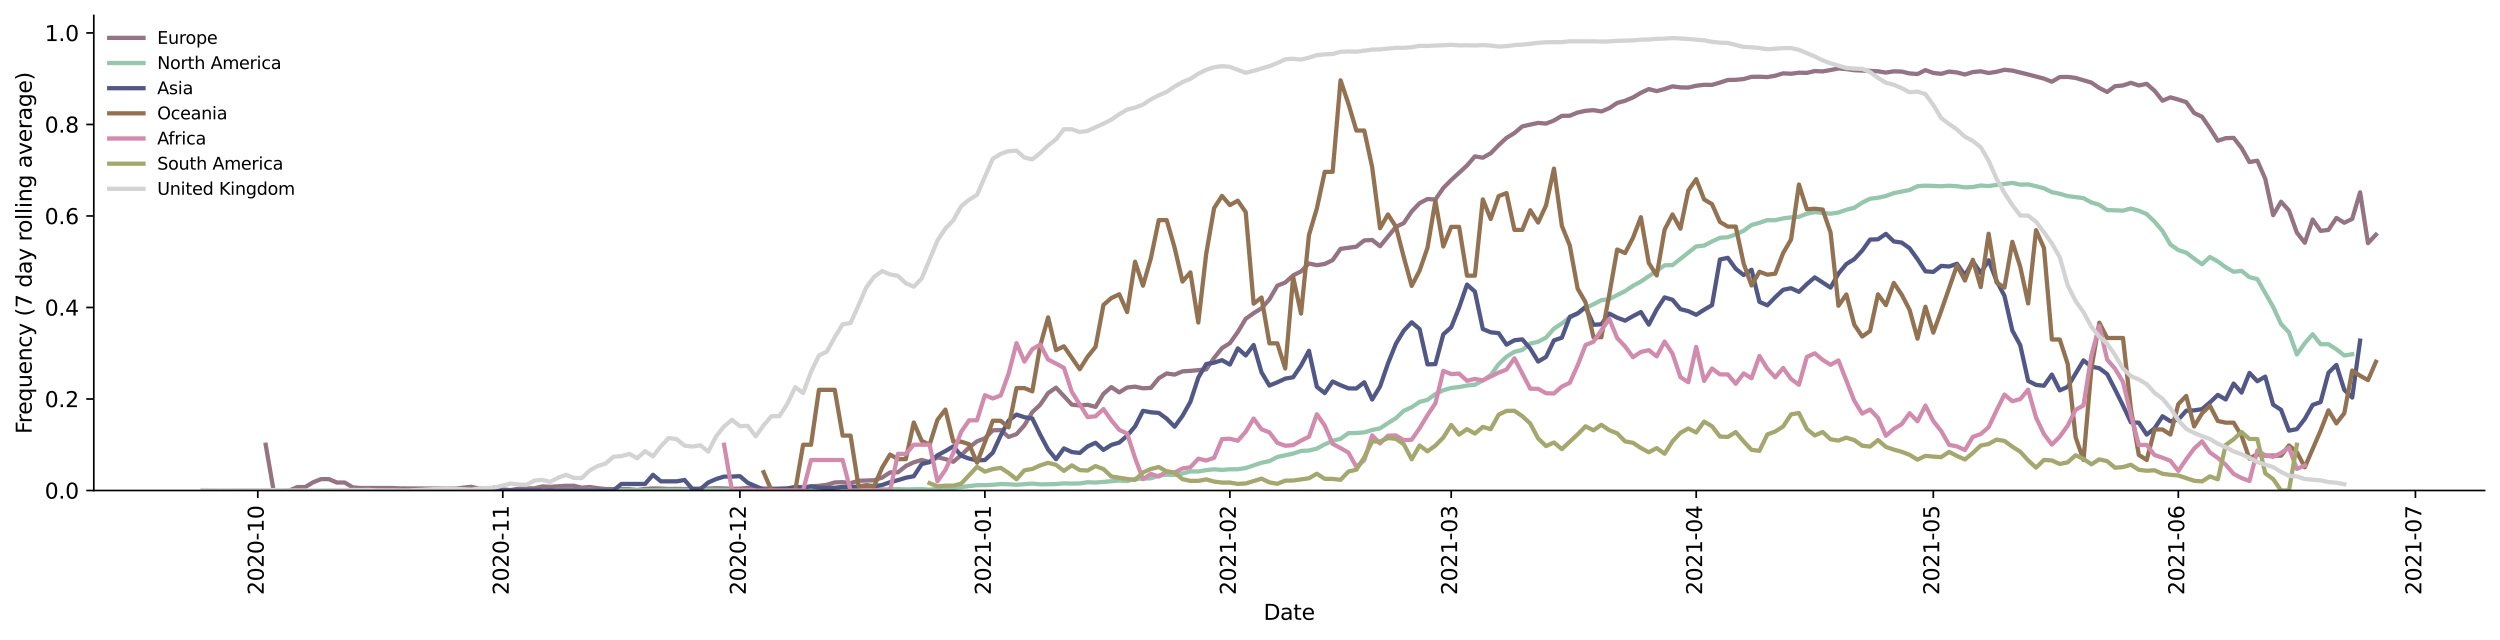 <?xml version="1.0" encoding="utf-8" standalone="no"?>
<!DOCTYPE svg PUBLIC "-//W3C//DTD SVG 1.1//EN"
  "http://www.w3.org/Graphics/SVG/1.1/DTD/svg11.dtd">
<svg height="298.621pt" version="1.1" viewBox="0 0 1166.981 298.621" width="1166.981pt" xmlns="http://www.w3.org/2000/svg" xmlns:xlink="http://www.w3.org/1999/xlink">
 <defs>
  <style type="text/css">*{stroke-linecap:butt;stroke-linejoin:round;}</style>
 </defs>
 <g id="figure_1">
  <g id="patch_1">
   <path d="M 0 298.621 
L 1166.981 298.621 
L 1166.981 0 
L 0 0 
z
" style="fill:#ffffff;"/>
  </g>
  <g id="axes_1">
   <g id="patch_2">
    <path d="M 43.781 228.96 
L 1159.781 228.96 
L 1159.781 7.2 
L 43.781 7.2 
z
" style="fill:#ffffff;"/>
   </g>
   <g id="matplotlib.axis_1">
    <g id="xtick_1">
     <g id="line2d_1">
      <defs>
       <path d="M 0 0 
L 0 3.5 
" id="mf77910a151" style="stroke:#000000;stroke-width:0.8;"/>
      </defs>
      <g>
       <use style="stroke:#000000;stroke-width:0.8;" x="120.333" xlink:href="#mf77910a151" y="228.96"/>
      </g>
     </g>
     <g id="text_1">
      <!-- 2020-10 -->
      <g transform="translate(123.093 277.743)rotate(-90)scale(0.1 -0.1)">
       <defs>
        <path d="M 1228 531 
L 3431 531 
L 3431 0 
L 469 0 
L 469 531 
Q 828 903 1448 1529 
Q 2069 2156 2228 2338 
Q 2531 2678 2651 2914 
Q 2772 3150 2772 3378 
Q 2772 3750 2511 3984 
Q 2250 4219 1831 4219 
Q 1534 4219 1204 4116 
Q 875 4013 500 3803 
L 500 4441 
Q 881 4594 1212 4672 
Q 1544 4750 1819 4750 
Q 2544 4750 2975 4387 
Q 3406 4025 3406 3419 
Q 3406 3131 3298 2873 
Q 3191 2616 2906 2266 
Q 2828 2175 2409 1742 
Q 1991 1309 1228 531 
z
" id="DejaVuSans-32" transform="scale(0.016)"/>
        <path d="M 2034 4250 
Q 1547 4250 1301 3770 
Q 1056 3291 1056 2328 
Q 1056 1369 1301 889 
Q 1547 409 2034 409 
Q 2525 409 2770 889 
Q 3016 1369 3016 2328 
Q 3016 3291 2770 3770 
Q 2525 4250 2034 4250 
z
M 2034 4750 
Q 2819 4750 3233 4129 
Q 3647 3509 3647 2328 
Q 3647 1150 3233 529 
Q 2819 -91 2034 -91 
Q 1250 -91 836 529 
Q 422 1150 422 2328 
Q 422 3509 836 4129 
Q 1250 4750 2034 4750 
z
" id="DejaVuSans-30" transform="scale(0.016)"/>
        <path d="M 313 2009 
L 1997 2009 
L 1997 1497 
L 313 1497 
L 313 2009 
z
" id="DejaVuSans-2d" transform="scale(0.016)"/>
        <path d="M 794 531 
L 1825 531 
L 1825 4091 
L 703 3866 
L 703 4441 
L 1819 4666 
L 2450 4666 
L 2450 531 
L 3481 531 
L 3481 0 
L 794 0 
L 794 531 
z
" id="DejaVuSans-31" transform="scale(0.016)"/>
       </defs>
       <use xlink:href="#DejaVuSans-32"/>
       <use x="63.623" xlink:href="#DejaVuSans-30"/>
       <use x="127.246" xlink:href="#DejaVuSans-32"/>
       <use x="190.869" xlink:href="#DejaVuSans-30"/>
       <use x="254.492" xlink:href="#DejaVuSans-2d"/>
       <use x="290.576" xlink:href="#DejaVuSans-31"/>
       <use x="354.199" xlink:href="#DejaVuSans-30"/>
      </g>
     </g>
    </g>
    <g id="xtick_2">
     <g id="line2d_2">
      <g>
       <use style="stroke:#000000;stroke-width:0.8;" x="234.7" xlink:href="#mf77910a151" y="228.96"/>
      </g>
     </g>
     <g id="text_2">
      <!-- 2020-11 -->
      <g transform="translate(237.46 277.743)rotate(-90)scale(0.1 -0.1)">
       <use xlink:href="#DejaVuSans-32"/>
       <use x="63.623" xlink:href="#DejaVuSans-30"/>
       <use x="127.246" xlink:href="#DejaVuSans-32"/>
       <use x="190.869" xlink:href="#DejaVuSans-30"/>
       <use x="254.492" xlink:href="#DejaVuSans-2d"/>
       <use x="290.576" xlink:href="#DejaVuSans-31"/>
       <use x="354.199" xlink:href="#DejaVuSans-31"/>
      </g>
     </g>
    </g>
    <g id="xtick_3">
     <g id="line2d_3">
      <g>
       <use style="stroke:#000000;stroke-width:0.8;" x="345.378" xlink:href="#mf77910a151" y="228.96"/>
      </g>
     </g>
     <g id="text_3">
      <!-- 2020-12 -->
      <g transform="translate(348.137 277.743)rotate(-90)scale(0.1 -0.1)">
       <use xlink:href="#DejaVuSans-32"/>
       <use x="63.623" xlink:href="#DejaVuSans-30"/>
       <use x="127.246" xlink:href="#DejaVuSans-32"/>
       <use x="190.869" xlink:href="#DejaVuSans-30"/>
       <use x="254.492" xlink:href="#DejaVuSans-2d"/>
       <use x="290.576" xlink:href="#DejaVuSans-31"/>
       <use x="354.199" xlink:href="#DejaVuSans-32"/>
      </g>
     </g>
    </g>
    <g id="xtick_4">
     <g id="line2d_4">
      <g>
       <use style="stroke:#000000;stroke-width:0.8;" x="459.745" xlink:href="#mf77910a151" y="228.96"/>
      </g>
     </g>
     <g id="text_4">
      <!-- 2021-01 -->
      <g transform="translate(462.504 277.743)rotate(-90)scale(0.1 -0.1)">
       <use xlink:href="#DejaVuSans-32"/>
       <use x="63.623" xlink:href="#DejaVuSans-30"/>
       <use x="127.246" xlink:href="#DejaVuSans-32"/>
       <use x="190.869" xlink:href="#DejaVuSans-31"/>
       <use x="254.492" xlink:href="#DejaVuSans-2d"/>
       <use x="290.576" xlink:href="#DejaVuSans-30"/>
       <use x="354.199" xlink:href="#DejaVuSans-31"/>
      </g>
     </g>
    </g>
    <g id="xtick_5">
     <g id="line2d_5">
      <g>
       <use style="stroke:#000000;stroke-width:0.8;" x="574.112" xlink:href="#mf77910a151" y="228.96"/>
      </g>
     </g>
     <g id="text_5">
      <!-- 2021-02 -->
      <g transform="translate(576.871 277.743)rotate(-90)scale(0.1 -0.1)">
       <use xlink:href="#DejaVuSans-32"/>
       <use x="63.623" xlink:href="#DejaVuSans-30"/>
       <use x="127.246" xlink:href="#DejaVuSans-32"/>
       <use x="190.869" xlink:href="#DejaVuSans-31"/>
       <use x="254.492" xlink:href="#DejaVuSans-2d"/>
       <use x="290.576" xlink:href="#DejaVuSans-30"/>
       <use x="354.199" xlink:href="#DejaVuSans-32"/>
      </g>
     </g>
    </g>
    <g id="xtick_6">
     <g id="line2d_6">
      <g>
       <use style="stroke:#000000;stroke-width:0.8;" x="677.411" xlink:href="#mf77910a151" y="228.96"/>
      </g>
     </g>
     <g id="text_6">
      <!-- 2021-03 -->
      <g transform="translate(680.17 277.743)rotate(-90)scale(0.1 -0.1)">
       <defs>
        <path d="M 2597 2516 
Q 3050 2419 3304 2112 
Q 3559 1806 3559 1356 
Q 3559 666 3084 287 
Q 2609 -91 1734 -91 
Q 1441 -91 1130 -33 
Q 819 25 488 141 
L 488 750 
Q 750 597 1062 519 
Q 1375 441 1716 441 
Q 2309 441 2620 675 
Q 2931 909 2931 1356 
Q 2931 1769 2642 2001 
Q 2353 2234 1838 2234 
L 1294 2234 
L 1294 2753 
L 1863 2753 
Q 2328 2753 2575 2939 
Q 2822 3125 2822 3475 
Q 2822 3834 2567 4026 
Q 2313 4219 1838 4219 
Q 1578 4219 1281 4162 
Q 984 4106 628 3988 
L 628 4550 
Q 988 4650 1302 4700 
Q 1616 4750 1894 4750 
Q 2613 4750 3031 4423 
Q 3450 4097 3450 3541 
Q 3450 3153 3228 2886 
Q 3006 2619 2597 2516 
z
" id="DejaVuSans-33" transform="scale(0.016)"/>
       </defs>
       <use xlink:href="#DejaVuSans-32"/>
       <use x="63.623" xlink:href="#DejaVuSans-30"/>
       <use x="127.246" xlink:href="#DejaVuSans-32"/>
       <use x="190.869" xlink:href="#DejaVuSans-31"/>
       <use x="254.492" xlink:href="#DejaVuSans-2d"/>
       <use x="290.576" xlink:href="#DejaVuSans-30"/>
       <use x="354.199" xlink:href="#DejaVuSans-33"/>
      </g>
     </g>
    </g>
    <g id="xtick_7">
     <g id="line2d_7">
      <g>
       <use style="stroke:#000000;stroke-width:0.8;" x="791.778" xlink:href="#mf77910a151" y="228.96"/>
      </g>
     </g>
     <g id="text_7">
      <!-- 2021-04 -->
      <g transform="translate(794.537 277.743)rotate(-90)scale(0.1 -0.1)">
       <defs>
        <path d="M 2419 4116 
L 825 1625 
L 2419 1625 
L 2419 4116 
z
M 2253 4666 
L 3047 4666 
L 3047 1625 
L 3713 1625 
L 3713 1100 
L 3047 1100 
L 3047 0 
L 2419 0 
L 2419 1100 
L 313 1100 
L 313 1709 
L 2253 4666 
z
" id="DejaVuSans-34" transform="scale(0.016)"/>
       </defs>
       <use xlink:href="#DejaVuSans-32"/>
       <use x="63.623" xlink:href="#DejaVuSans-30"/>
       <use x="127.246" xlink:href="#DejaVuSans-32"/>
       <use x="190.869" xlink:href="#DejaVuSans-31"/>
       <use x="254.492" xlink:href="#DejaVuSans-2d"/>
       <use x="290.576" xlink:href="#DejaVuSans-30"/>
       <use x="354.199" xlink:href="#DejaVuSans-34"/>
      </g>
     </g>
    </g>
    <g id="xtick_8">
     <g id="line2d_8">
      <g>
       <use style="stroke:#000000;stroke-width:0.8;" x="902.456" xlink:href="#mf77910a151" y="228.96"/>
      </g>
     </g>
     <g id="text_8">
      <!-- 2021-05 -->
      <g transform="translate(905.215 277.743)rotate(-90)scale(0.1 -0.1)">
       <defs>
        <path d="M 691 4666 
L 3169 4666 
L 3169 4134 
L 1269 4134 
L 1269 2991 
Q 1406 3038 1543 3061 
Q 1681 3084 1819 3084 
Q 2600 3084 3056 2656 
Q 3513 2228 3513 1497 
Q 3513 744 3044 326 
Q 2575 -91 1722 -91 
Q 1428 -91 1123 -41 
Q 819 9 494 109 
L 494 744 
Q 775 591 1075 516 
Q 1375 441 1709 441 
Q 2250 441 2565 725 
Q 2881 1009 2881 1497 
Q 2881 1984 2565 2268 
Q 2250 2553 1709 2553 
Q 1456 2553 1204 2497 
Q 953 2441 691 2322 
L 691 4666 
z
" id="DejaVuSans-35" transform="scale(0.016)"/>
       </defs>
       <use xlink:href="#DejaVuSans-32"/>
       <use x="63.623" xlink:href="#DejaVuSans-30"/>
       <use x="127.246" xlink:href="#DejaVuSans-32"/>
       <use x="190.869" xlink:href="#DejaVuSans-31"/>
       <use x="254.492" xlink:href="#DejaVuSans-2d"/>
       <use x="290.576" xlink:href="#DejaVuSans-30"/>
       <use x="354.199" xlink:href="#DejaVuSans-35"/>
      </g>
     </g>
    </g>
    <g id="xtick_9">
     <g id="line2d_9">
      <g>
       <use style="stroke:#000000;stroke-width:0.8;" x="1016.823" xlink:href="#mf77910a151" y="228.96"/>
      </g>
     </g>
     <g id="text_9">
      <!-- 2021-06 -->
      <g transform="translate(1019.582 277.743)rotate(-90)scale(0.1 -0.1)">
       <defs>
        <path d="M 2113 2584 
Q 1688 2584 1439 2293 
Q 1191 2003 1191 1497 
Q 1191 994 1439 701 
Q 1688 409 2113 409 
Q 2538 409 2786 701 
Q 3034 994 3034 1497 
Q 3034 2003 2786 2293 
Q 2538 2584 2113 2584 
z
M 3366 4563 
L 3366 3988 
Q 3128 4100 2886 4159 
Q 2644 4219 2406 4219 
Q 1781 4219 1451 3797 
Q 1122 3375 1075 2522 
Q 1259 2794 1537 2939 
Q 1816 3084 2150 3084 
Q 2853 3084 3261 2657 
Q 3669 2231 3669 1497 
Q 3669 778 3244 343 
Q 2819 -91 2113 -91 
Q 1303 -91 875 529 
Q 447 1150 447 2328 
Q 447 3434 972 4092 
Q 1497 4750 2381 4750 
Q 2619 4750 2861 4703 
Q 3103 4656 3366 4563 
z
" id="DejaVuSans-36" transform="scale(0.016)"/>
       </defs>
       <use xlink:href="#DejaVuSans-32"/>
       <use x="63.623" xlink:href="#DejaVuSans-30"/>
       <use x="127.246" xlink:href="#DejaVuSans-32"/>
       <use x="190.869" xlink:href="#DejaVuSans-31"/>
       <use x="254.492" xlink:href="#DejaVuSans-2d"/>
       <use x="290.576" xlink:href="#DejaVuSans-30"/>
       <use x="354.199" xlink:href="#DejaVuSans-36"/>
      </g>
     </g>
    </g>
    <g id="xtick_10">
     <g id="line2d_10">
      <g>
       <use style="stroke:#000000;stroke-width:0.8;" x="1127.5" xlink:href="#mf77910a151" y="228.96"/>
      </g>
     </g>
     <g id="text_10">
      <!-- 2021-07 -->
      <g transform="translate(1130.26 277.743)rotate(-90)scale(0.1 -0.1)">
       <defs>
        <path d="M 525 4666 
L 3525 4666 
L 3525 4397 
L 1831 0 
L 1172 0 
L 2766 4134 
L 525 4134 
L 525 4666 
z
" id="DejaVuSans-37" transform="scale(0.016)"/>
       </defs>
       <use xlink:href="#DejaVuSans-32"/>
       <use x="63.623" xlink:href="#DejaVuSans-30"/>
       <use x="127.246" xlink:href="#DejaVuSans-32"/>
       <use x="190.869" xlink:href="#DejaVuSans-31"/>
       <use x="254.492" xlink:href="#DejaVuSans-2d"/>
       <use x="290.576" xlink:href="#DejaVuSans-30"/>
       <use x="354.199" xlink:href="#DejaVuSans-37"/>
      </g>
     </g>
    </g>
    <g id="text_11">
     <!-- Date -->
     <g transform="translate(589.83 289.341)scale(0.1 -0.1)">
      <defs>
       <path d="M 1259 4147 
L 1259 519 
L 2022 519 
Q 2988 519 3436 956 
Q 3884 1394 3884 2338 
Q 3884 3275 3436 3711 
Q 2988 4147 2022 4147 
L 1259 4147 
z
M 628 4666 
L 1925 4666 
Q 3281 4666 3915 4102 
Q 4550 3538 4550 2338 
Q 4550 1131 3912 565 
Q 3275 0 1925 0 
L 628 0 
L 628 4666 
z
" id="DejaVuSans-44" transform="scale(0.016)"/>
       <path d="M 2194 1759 
Q 1497 1759 1228 1600 
Q 959 1441 959 1056 
Q 959 750 1161 570 
Q 1363 391 1709 391 
Q 2188 391 2477 730 
Q 2766 1069 2766 1631 
L 2766 1759 
L 2194 1759 
z
M 3341 1997 
L 3341 0 
L 2766 0 
L 2766 531 
Q 2569 213 2275 61 
Q 1981 -91 1556 -91 
Q 1019 -91 701 211 
Q 384 513 384 1019 
Q 384 1609 779 1909 
Q 1175 2209 1959 2209 
L 2766 2209 
L 2766 2266 
Q 2766 2663 2505 2880 
Q 2244 3097 1772 3097 
Q 1472 3097 1187 3025 
Q 903 2953 641 2809 
L 641 3341 
Q 956 3463 1253 3523 
Q 1550 3584 1831 3584 
Q 2591 3584 2966 3190 
Q 3341 2797 3341 1997 
z
" id="DejaVuSans-61" transform="scale(0.016)"/>
       <path d="M 1172 4494 
L 1172 3500 
L 2356 3500 
L 2356 3053 
L 1172 3053 
L 1172 1153 
Q 1172 725 1289 603 
Q 1406 481 1766 481 
L 2356 481 
L 2356 0 
L 1766 0 
Q 1100 0 847 248 
Q 594 497 594 1153 
L 594 3053 
L 172 3053 
L 172 3500 
L 594 3500 
L 594 4494 
L 1172 4494 
z
" id="DejaVuSans-74" transform="scale(0.016)"/>
       <path d="M 3597 1894 
L 3597 1613 
L 953 1613 
Q 991 1019 1311 708 
Q 1631 397 2203 397 
Q 2534 397 2845 478 
Q 3156 559 3463 722 
L 3463 178 
Q 3153 47 2828 -22 
Q 2503 -91 2169 -91 
Q 1331 -91 842 396 
Q 353 884 353 1716 
Q 353 2575 817 3079 
Q 1281 3584 2069 3584 
Q 2775 3584 3186 3129 
Q 3597 2675 3597 1894 
z
M 3022 2063 
Q 3016 2534 2758 2815 
Q 2500 3097 2075 3097 
Q 1594 3097 1305 2825 
Q 1016 2553 972 2059 
L 3022 2063 
z
" id="DejaVuSans-65" transform="scale(0.016)"/>
      </defs>
      <use xlink:href="#DejaVuSans-44"/>
      <use x="77.002" xlink:href="#DejaVuSans-61"/>
      <use x="138.281" xlink:href="#DejaVuSans-74"/>
      <use x="177.49" xlink:href="#DejaVuSans-65"/>
     </g>
    </g>
   </g>
   <g id="matplotlib.axis_2">
    <g id="ytick_1">
     <g id="line2d_11">
      <defs>
       <path d="M 0 0 
L -3.5 0 
" id="me6816abdd7" style="stroke:#000000;stroke-width:0.8;"/>
      </defs>
      <g>
       <use style="stroke:#000000;stroke-width:0.8;" x="43.781" xlink:href="#me6816abdd7" y="228.96"/>
      </g>
     </g>
     <g id="text_12">
      <!-- 0.0 -->
      <g transform="translate(20.878 232.759)scale(0.1 -0.1)">
       <defs>
        <path d="M 684 794 
L 1344 794 
L 1344 0 
L 684 0 
L 684 794 
z
" id="DejaVuSans-2e" transform="scale(0.016)"/>
       </defs>
       <use xlink:href="#DejaVuSans-30"/>
       <use x="63.623" xlink:href="#DejaVuSans-2e"/>
       <use x="95.41" xlink:href="#DejaVuSans-30"/>
      </g>
     </g>
    </g>
    <g id="ytick_2">
     <g id="line2d_12">
      <g>
       <use style="stroke:#000000;stroke-width:0.8;" x="43.781" xlink:href="#me6816abdd7" y="186.244"/>
      </g>
     </g>
     <g id="text_13">
      <!-- 0.2 -->
      <g transform="translate(20.878 190.043)scale(0.1 -0.1)">
       <use xlink:href="#DejaVuSans-30"/>
       <use x="63.623" xlink:href="#DejaVuSans-2e"/>
       <use x="95.41" xlink:href="#DejaVuSans-32"/>
      </g>
     </g>
    </g>
    <g id="ytick_3">
     <g id="line2d_13">
      <g>
       <use style="stroke:#000000;stroke-width:0.8;" x="43.781" xlink:href="#me6816abdd7" y="143.528"/>
      </g>
     </g>
     <g id="text_14">
      <!-- 0.4 -->
      <g transform="translate(20.878 147.327)scale(0.1 -0.1)">
       <use xlink:href="#DejaVuSans-30"/>
       <use x="63.623" xlink:href="#DejaVuSans-2e"/>
       <use x="95.41" xlink:href="#DejaVuSans-34"/>
      </g>
     </g>
    </g>
    <g id="ytick_4">
     <g id="line2d_14">
      <g>
       <use style="stroke:#000000;stroke-width:0.8;" x="43.781" xlink:href="#me6816abdd7" y="100.812"/>
      </g>
     </g>
     <g id="text_15">
      <!-- 0.6 -->
      <g transform="translate(20.878 104.611)scale(0.1 -0.1)">
       <use xlink:href="#DejaVuSans-30"/>
       <use x="63.623" xlink:href="#DejaVuSans-2e"/>
       <use x="95.41" xlink:href="#DejaVuSans-36"/>
      </g>
     </g>
    </g>
    <g id="ytick_5">
     <g id="line2d_15">
      <g>
       <use style="stroke:#000000;stroke-width:0.8;" x="43.781" xlink:href="#me6816abdd7" y="58.095"/>
      </g>
     </g>
     <g id="text_16">
      <!-- 0.8 -->
      <g transform="translate(20.878 61.895)scale(0.1 -0.1)">
       <defs>
        <path d="M 2034 2216 
Q 1584 2216 1326 1975 
Q 1069 1734 1069 1313 
Q 1069 891 1326 650 
Q 1584 409 2034 409 
Q 2484 409 2743 651 
Q 3003 894 3003 1313 
Q 3003 1734 2745 1975 
Q 2488 2216 2034 2216 
z
M 1403 2484 
Q 997 2584 770 2862 
Q 544 3141 544 3541 
Q 544 4100 942 4425 
Q 1341 4750 2034 4750 
Q 2731 4750 3128 4425 
Q 3525 4100 3525 3541 
Q 3525 3141 3298 2862 
Q 3072 2584 2669 2484 
Q 3125 2378 3379 2068 
Q 3634 1759 3634 1313 
Q 3634 634 3220 271 
Q 2806 -91 2034 -91 
Q 1263 -91 848 271 
Q 434 634 434 1313 
Q 434 1759 690 2068 
Q 947 2378 1403 2484 
z
M 1172 3481 
Q 1172 3119 1398 2916 
Q 1625 2713 2034 2713 
Q 2441 2713 2670 2916 
Q 2900 3119 2900 3481 
Q 2900 3844 2670 4047 
Q 2441 4250 2034 4250 
Q 1625 4250 1398 4047 
Q 1172 3844 1172 3481 
z
" id="DejaVuSans-38" transform="scale(0.016)"/>
       </defs>
       <use xlink:href="#DejaVuSans-30"/>
       <use x="63.623" xlink:href="#DejaVuSans-2e"/>
       <use x="95.41" xlink:href="#DejaVuSans-38"/>
      </g>
     </g>
    </g>
    <g id="ytick_6">
     <g id="line2d_16">
      <g>
       <use style="stroke:#000000;stroke-width:0.8;" x="43.781" xlink:href="#me6816abdd7" y="15.379"/>
      </g>
     </g>
     <g id="text_17">
      <!-- 1.0 -->
      <g transform="translate(20.878 19.178)scale(0.1 -0.1)">
       <use xlink:href="#DejaVuSans-31"/>
       <use x="63.623" xlink:href="#DejaVuSans-2e"/>
       <use x="95.41" xlink:href="#DejaVuSans-30"/>
      </g>
     </g>
    </g>
    <g id="text_18">
     <!-- Frequency (7 day rolling average) -->
     <g transform="translate(14.798 202.529)rotate(-90)scale(0.1 -0.1)">
      <defs>
       <path d="M 628 4666 
L 3309 4666 
L 3309 4134 
L 1259 4134 
L 1259 2759 
L 3109 2759 
L 3109 2228 
L 1259 2228 
L 1259 0 
L 628 0 
L 628 4666 
z
" id="DejaVuSans-46" transform="scale(0.016)"/>
       <path d="M 2631 2963 
Q 2534 3019 2420 3045 
Q 2306 3072 2169 3072 
Q 1681 3072 1420 2755 
Q 1159 2438 1159 1844 
L 1159 0 
L 581 0 
L 581 3500 
L 1159 3500 
L 1159 2956 
Q 1341 3275 1631 3429 
Q 1922 3584 2338 3584 
Q 2397 3584 2469 3576 
Q 2541 3569 2628 3553 
L 2631 2963 
z
" id="DejaVuSans-72" transform="scale(0.016)"/>
       <path d="M 947 1747 
Q 947 1113 1208 752 
Q 1469 391 1925 391 
Q 2381 391 2643 752 
Q 2906 1113 2906 1747 
Q 2906 2381 2643 2742 
Q 2381 3103 1925 3103 
Q 1469 3103 1208 2742 
Q 947 2381 947 1747 
z
M 2906 525 
Q 2725 213 2448 61 
Q 2172 -91 1784 -91 
Q 1150 -91 751 415 
Q 353 922 353 1747 
Q 353 2572 751 3078 
Q 1150 3584 1784 3584 
Q 2172 3584 2448 3432 
Q 2725 3281 2906 2969 
L 2906 3500 
L 3481 3500 
L 3481 -1331 
L 2906 -1331 
L 2906 525 
z
" id="DejaVuSans-71" transform="scale(0.016)"/>
       <path d="M 544 1381 
L 544 3500 
L 1119 3500 
L 1119 1403 
Q 1119 906 1312 657 
Q 1506 409 1894 409 
Q 2359 409 2629 706 
Q 2900 1003 2900 1516 
L 2900 3500 
L 3475 3500 
L 3475 0 
L 2900 0 
L 2900 538 
Q 2691 219 2414 64 
Q 2138 -91 1772 -91 
Q 1169 -91 856 284 
Q 544 659 544 1381 
z
M 1991 3584 
L 1991 3584 
z
" id="DejaVuSans-75" transform="scale(0.016)"/>
       <path d="M 3513 2113 
L 3513 0 
L 2938 0 
L 2938 2094 
Q 2938 2591 2744 2837 
Q 2550 3084 2163 3084 
Q 1697 3084 1428 2787 
Q 1159 2491 1159 1978 
L 1159 0 
L 581 0 
L 581 3500 
L 1159 3500 
L 1159 2956 
Q 1366 3272 1645 3428 
Q 1925 3584 2291 3584 
Q 2894 3584 3203 3211 
Q 3513 2838 3513 2113 
z
" id="DejaVuSans-6e" transform="scale(0.016)"/>
       <path d="M 3122 3366 
L 3122 2828 
Q 2878 2963 2633 3030 
Q 2388 3097 2138 3097 
Q 1578 3097 1268 2742 
Q 959 2388 959 1747 
Q 959 1106 1268 751 
Q 1578 397 2138 397 
Q 2388 397 2633 464 
Q 2878 531 3122 666 
L 3122 134 
Q 2881 22 2623 -34 
Q 2366 -91 2075 -91 
Q 1284 -91 818 406 
Q 353 903 353 1747 
Q 353 2603 823 3093 
Q 1294 3584 2113 3584 
Q 2378 3584 2631 3529 
Q 2884 3475 3122 3366 
z
" id="DejaVuSans-63" transform="scale(0.016)"/>
       <path d="M 2059 -325 
Q 1816 -950 1584 -1140 
Q 1353 -1331 966 -1331 
L 506 -1331 
L 506 -850 
L 844 -850 
Q 1081 -850 1212 -737 
Q 1344 -625 1503 -206 
L 1606 56 
L 191 3500 
L 800 3500 
L 1894 763 
L 2988 3500 
L 3597 3500 
L 2059 -325 
z
" id="DejaVuSans-79" transform="scale(0.016)"/>
       <path id="DejaVuSans-20" transform="scale(0.016)"/>
       <path d="M 1984 4856 
Q 1566 4138 1362 3434 
Q 1159 2731 1159 2009 
Q 1159 1288 1364 580 
Q 1569 -128 1984 -844 
L 1484 -844 
Q 1016 -109 783 600 
Q 550 1309 550 2009 
Q 550 2706 781 3412 
Q 1013 4119 1484 4856 
L 1984 4856 
z
" id="DejaVuSans-28" transform="scale(0.016)"/>
       <path d="M 2906 2969 
L 2906 4863 
L 3481 4863 
L 3481 0 
L 2906 0 
L 2906 525 
Q 2725 213 2448 61 
Q 2172 -91 1784 -91 
Q 1150 -91 751 415 
Q 353 922 353 1747 
Q 353 2572 751 3078 
Q 1150 3584 1784 3584 
Q 2172 3584 2448 3432 
Q 2725 3281 2906 2969 
z
M 947 1747 
Q 947 1113 1208 752 
Q 1469 391 1925 391 
Q 2381 391 2643 752 
Q 2906 1113 2906 1747 
Q 2906 2381 2643 2742 
Q 2381 3103 1925 3103 
Q 1469 3103 1208 2742 
Q 947 2381 947 1747 
z
" id="DejaVuSans-64" transform="scale(0.016)"/>
       <path d="M 1959 3097 
Q 1497 3097 1228 2736 
Q 959 2375 959 1747 
Q 959 1119 1226 758 
Q 1494 397 1959 397 
Q 2419 397 2687 759 
Q 2956 1122 2956 1747 
Q 2956 2369 2687 2733 
Q 2419 3097 1959 3097 
z
M 1959 3584 
Q 2709 3584 3137 3096 
Q 3566 2609 3566 1747 
Q 3566 888 3137 398 
Q 2709 -91 1959 -91 
Q 1206 -91 779 398 
Q 353 888 353 1747 
Q 353 2609 779 3096 
Q 1206 3584 1959 3584 
z
" id="DejaVuSans-6f" transform="scale(0.016)"/>
       <path d="M 603 4863 
L 1178 4863 
L 1178 0 
L 603 0 
L 603 4863 
z
" id="DejaVuSans-6c" transform="scale(0.016)"/>
       <path d="M 603 3500 
L 1178 3500 
L 1178 0 
L 603 0 
L 603 3500 
z
M 603 4863 
L 1178 4863 
L 1178 4134 
L 603 4134 
L 603 4863 
z
" id="DejaVuSans-69" transform="scale(0.016)"/>
       <path d="M 2906 1791 
Q 2906 2416 2648 2759 
Q 2391 3103 1925 3103 
Q 1463 3103 1205 2759 
Q 947 2416 947 1791 
Q 947 1169 1205 825 
Q 1463 481 1925 481 
Q 2391 481 2648 825 
Q 2906 1169 2906 1791 
z
M 3481 434 
Q 3481 -459 3084 -895 
Q 2688 -1331 1869 -1331 
Q 1566 -1331 1297 -1286 
Q 1028 -1241 775 -1147 
L 775 -588 
Q 1028 -725 1275 -790 
Q 1522 -856 1778 -856 
Q 2344 -856 2625 -561 
Q 2906 -266 2906 331 
L 2906 616 
Q 2728 306 2450 153 
Q 2172 0 1784 0 
Q 1141 0 747 490 
Q 353 981 353 1791 
Q 353 2603 747 3093 
Q 1141 3584 1784 3584 
Q 2172 3584 2450 3431 
Q 2728 3278 2906 2969 
L 2906 3500 
L 3481 3500 
L 3481 434 
z
" id="DejaVuSans-67" transform="scale(0.016)"/>
       <path d="M 191 3500 
L 800 3500 
L 1894 563 
L 2988 3500 
L 3597 3500 
L 2284 0 
L 1503 0 
L 191 3500 
z
" id="DejaVuSans-76" transform="scale(0.016)"/>
       <path d="M 513 4856 
L 1013 4856 
Q 1481 4119 1714 3412 
Q 1947 2706 1947 2009 
Q 1947 1309 1714 600 
Q 1481 -109 1013 -844 
L 513 -844 
Q 928 -128 1133 580 
Q 1338 1288 1338 2009 
Q 1338 2731 1133 3434 
Q 928 4138 513 4856 
z
" id="DejaVuSans-29" transform="scale(0.016)"/>
      </defs>
      <use xlink:href="#DejaVuSans-46"/>
      <use x="50.27" xlink:href="#DejaVuSans-72"/>
      <use x="89.133" xlink:href="#DejaVuSans-65"/>
      <use x="150.656" xlink:href="#DejaVuSans-71"/>
      <use x="214.133" xlink:href="#DejaVuSans-75"/>
      <use x="277.512" xlink:href="#DejaVuSans-65"/>
      <use x="339.035" xlink:href="#DejaVuSans-6e"/>
      <use x="402.414" xlink:href="#DejaVuSans-63"/>
      <use x="457.395" xlink:href="#DejaVuSans-79"/>
      <use x="516.574" xlink:href="#DejaVuSans-20"/>
      <use x="548.361" xlink:href="#DejaVuSans-28"/>
      <use x="587.375" xlink:href="#DejaVuSans-37"/>
      <use x="650.998" xlink:href="#DejaVuSans-20"/>
      <use x="682.785" xlink:href="#DejaVuSans-64"/>
      <use x="746.262" xlink:href="#DejaVuSans-61"/>
      <use x="807.541" xlink:href="#DejaVuSans-79"/>
      <use x="866.721" xlink:href="#DejaVuSans-20"/>
      <use x="898.508" xlink:href="#DejaVuSans-72"/>
      <use x="937.371" xlink:href="#DejaVuSans-6f"/>
      <use x="998.553" xlink:href="#DejaVuSans-6c"/>
      <use x="1026.336" xlink:href="#DejaVuSans-6c"/>
      <use x="1054.119" xlink:href="#DejaVuSans-69"/>
      <use x="1081.902" xlink:href="#DejaVuSans-6e"/>
      <use x="1145.281" xlink:href="#DejaVuSans-67"/>
      <use x="1208.758" xlink:href="#DejaVuSans-20"/>
      <use x="1240.545" xlink:href="#DejaVuSans-61"/>
      <use x="1301.824" xlink:href="#DejaVuSans-76"/>
      <use x="1361.004" xlink:href="#DejaVuSans-65"/>
      <use x="1422.527" xlink:href="#DejaVuSans-72"/>
      <use x="1463.641" xlink:href="#DejaVuSans-61"/>
      <use x="1524.92" xlink:href="#DejaVuSans-67"/>
      <use x="1588.396" xlink:href="#DejaVuSans-65"/>
      <use x="1649.92" xlink:href="#DejaVuSans-29"/>
     </g>
    </g>
   </g>
   <g id="line2d_17">
    <path clip-path="url(#p3f2fd8fc6e)" d="M 124.023 207.602 
L 127.712 228.96 
L 135.09 228.96 
L 138.78 227.378 
L 142.469 227.378 
L 146.158 225.13 
L 149.847 223.657 
L 153.537 223.657 
L 157.226 225.239 
L 160.915 225.239 
L 164.604 227.487 
L 168.294 227.806 
L 183.051 227.806 
L 186.74 227.989 
L 212.565 228.088 
L 219.943 227.222 
L 223.632 228.093 
L 231.011 228.093 
L 238.39 228.777 
L 242.079 228.102 
L 245.768 227.962 
L 249.457 227.962 
L 253.147 227.066 
L 256.836 227.249 
L 264.214 226.761 
L 267.904 226.761 
L 271.593 227.657 
L 275.282 227.331 
L 278.971 227.877 
L 282.661 228.294 
L 293.728 228.37 
L 297.418 228.71 
L 301.107 228.246 
L 304.796 228.013 
L 308.485 228.055 
L 312.175 228.262 
L 315.864 228.194 
L 319.553 228.292 
L 323.242 228.074 
L 330.621 228.074 
L 334.31 227.878 
L 337.999 227.989 
L 341.689 228.216 
L 345.378 228.085 
L 349.067 227.737 
L 352.756 228.001 
L 371.203 228.174 
L 374.892 228.162 
L 378.581 227.052 
L 382.271 226.779 
L 385.96 226.289 
L 389.649 225.201 
L 393.338 225.07 
L 397.028 225.53 
L 400.717 224.414 
L 408.095 224.184 
L 411.785 222.936 
L 415.474 220.506 
L 419.163 220.462 
L 422.852 217.53 
L 426.542 215.8 
L 430.231 214.693 
L 433.92 215.723 
L 437.609 213.448 
L 441.299 214.299 
L 444.988 215.544 
L 448.677 212.463 
L 452.366 208.906 
L 456.056 206.024 
L 459.745 204.582 
L 463.434 200.866 
L 467.123 200.75 
L 470.813 203.969 
L 474.502 202.646 
L 478.191 198.534 
L 481.88 192.366 
L 485.57 188.923 
L 489.259 183.478 
L 492.948 180.96 
L 500.327 188.892 
L 504.016 189.261 
L 507.705 188.964 
L 511.394 189.945 
L 515.084 183.832 
L 518.773 180.695 
L 522.462 183.154 
L 526.151 180.885 
L 529.841 180.481 
L 533.53 181.26 
L 537.219 181.077 
L 540.909 176.574 
L 544.598 174.321 
L 548.287 174.874 
L 551.976 173.35 
L 555.666 173.126 
L 563.044 172.444 
L 566.733 167.067 
L 570.423 162.491 
L 574.112 160.17 
L 577.801 154.978 
L 581.49 148.801 
L 585.18 146.186 
L 588.869 143.901 
L 592.558 139.745 
L 596.247 133.351 
L 599.937 131.871 
L 603.626 128.535 
L 607.315 126.687 
L 611.004 123 
L 614.694 123.786 
L 618.383 123.223 
L 622.072 121.411 
L 625.761 116.169 
L 633.14 115.138 
L 636.829 112.23 
L 640.518 112.008 
L 644.208 114.938 
L 651.586 105.918 
L 655.275 104.14 
L 658.965 98.678 
L 662.654 94.837 
L 666.343 92.909 
L 670.032 93.127 
L 673.722 87.75 
L 677.411 84.018 
L 684.79 77.249 
L 688.479 72.997 
L 692.168 73.614 
L 695.857 71.538 
L 699.547 67.739 
L 703.236 64.349 
L 706.925 62.107 
L 710.614 58.986 
L 717.993 57.361 
L 721.682 57.696 
L 725.371 56.244 
L 729.061 54.075 
L 732.75 54.032 
L 736.439 52.528 
L 740.128 51.731 
L 743.818 51.42 
L 747.507 52.039 
L 751.196 50.482 
L 754.885 48.054 
L 758.575 47.029 
L 762.264 45.481 
L 765.953 43.321 
L 769.642 41.583 
L 773.332 42.531 
L 777.021 41.556 
L 780.71 40.303 
L 784.399 40.802 
L 788.089 40.866 
L 791.778 40.027 
L 795.467 39.588 
L 799.156 39.617 
L 802.846 38.551 
L 806.535 37.33 
L 810.224 37.257 
L 813.913 36.901 
L 817.603 35.866 
L 821.292 35.828 
L 824.981 35.979 
L 828.671 35.343 
L 832.36 34.234 
L 836.049 34.426 
L 839.738 33.926 
L 843.428 34.019 
L 847.117 33.179 
L 850.806 33.337 
L 854.495 32.7 
L 858.185 31.939 
L 861.874 32.256 
L 865.563 32.777 
L 876.631 33.272 
L 880.32 33.879 
L 884.009 33.301 
L 887.699 33.416 
L 891.388 34.277 
L 895.077 34.563 
L 898.766 32.732 
L 902.456 34.049 
L 906.145 34.463 
L 909.834 33.402 
L 913.523 33.836 
L 917.213 34.782 
L 920.902 33.639 
L 924.591 33.284 
L 928.28 34.089 
L 931.97 33.523 
L 935.659 32.577 
L 939.348 32.956 
L 946.727 34.763 
L 954.105 36.692 
L 957.794 38.149 
L 961.484 35.963 
L 965.173 35.901 
L 968.862 36.374 
L 976.241 38.547 
L 979.93 41.083 
L 983.619 42.925 
L 987.309 40.227 
L 990.998 39.894 
L 994.687 38.66 
L 998.376 39.898 
L 1002.066 39.138 
L 1005.755 42.387 
L 1009.444 47.007 
L 1013.133 45.442 
L 1016.823 46.482 
L 1020.512 47.654 
L 1024.201 52.746 
L 1027.89 54.497 
L 1031.58 59.869 
L 1035.269 65.696 
L 1038.958 64.501 
L 1042.647 64.362 
L 1046.337 69.084 
L 1050.026 75.631 
L 1053.715 75.027 
L 1057.404 83.459 
L 1061.094 100.437 
L 1064.783 94.161 
L 1068.472 98.263 
L 1072.161 108.591 
L 1075.851 113.31 
L 1079.54 102.473 
L 1083.229 107.767 
L 1086.918 107.324 
L 1090.608 101.74 
L 1094.297 103.968 
L 1097.986 102.184 
L 1101.675 89.779 
L 1105.365 113.51 
L 1109.054 109.567 
L 1109.054 109.567 
" style="fill:none;stroke:#947383;stroke-linecap:square;stroke-width:2;"/>
   </g>
   <g id="line2d_18">
    <path clip-path="url(#p3f2fd8fc6e)" d="M 260.525 228.708 
L 267.904 228.785 
L 275.282 228.679 
L 278.971 228.855 
L 304.796 228.82 
L 308.485 228.701 
L 323.242 228.695 
L 326.932 228.577 
L 334.31 228.671 
L 352.756 228.848 
L 360.135 228.807 
L 374.892 228.878 
L 382.271 228.793 
L 385.96 228.875 
L 393.338 228.658 
L 419.163 228.304 
L 422.852 228.443 
L 430.231 228.309 
L 433.92 228.56 
L 437.609 228.151 
L 444.988 227.802 
L 452.366 226.908 
L 456.056 226.473 
L 459.745 226.454 
L 463.434 226.307 
L 467.123 225.938 
L 470.813 226.046 
L 474.502 226.296 
L 481.88 225.729 
L 485.57 226.09 
L 492.948 225.965 
L 496.637 225.624 
L 500.327 225.735 
L 504.016 225.662 
L 507.705 225.102 
L 511.394 225.252 
L 522.462 224.302 
L 526.151 224.557 
L 529.841 223.546 
L 537.219 223.273 
L 540.909 222.029 
L 544.598 221.586 
L 548.287 221.727 
L 551.976 221.061 
L 555.666 220.025 
L 559.355 220.094 
L 563.044 219.442 
L 566.733 219.066 
L 570.423 219.352 
L 574.112 219.047 
L 577.801 219.054 
L 581.49 218.491 
L 588.869 216.014 
L 592.558 215.259 
L 596.247 213.318 
L 603.626 211.731 
L 607.315 210.498 
L 611.004 210.318 
L 614.694 209.393 
L 618.383 207.404 
L 622.072 205.8 
L 625.761 204.804 
L 629.451 202.178 
L 633.14 202.131 
L 636.829 201.826 
L 640.518 200.717 
L 644.208 199.93 
L 647.897 197.487 
L 651.586 195.206 
L 655.275 191.753 
L 658.965 190.076 
L 662.654 187.602 
L 666.343 186.641 
L 670.032 183.929 
L 673.722 182.145 
L 677.411 181.11 
L 681.1 180.659 
L 684.79 179.977 
L 688.479 179.566 
L 692.168 177.608 
L 695.857 175.083 
L 699.547 169.994 
L 703.236 166.49 
L 706.925 164.22 
L 710.614 163.359 
L 714.304 160.404 
L 717.993 159.52 
L 721.682 157.592 
L 725.371 153.407 
L 729.061 150.985 
L 732.75 148.241 
L 736.439 146.396 
L 740.128 143.693 
L 743.818 142.059 
L 747.507 140.108 
L 751.196 139.608 
L 758.575 135.886 
L 762.264 133.409 
L 765.953 131.426 
L 773.332 126.421 
L 777.021 123.846 
L 780.71 123.736 
L 791.778 115.007 
L 795.467 114.653 
L 799.156 112.707 
L 802.846 111.008 
L 806.535 110.73 
L 810.224 109.44 
L 813.913 107.703 
L 817.603 105.016 
L 821.292 104.004 
L 824.981 102.751 
L 828.671 102.808 
L 832.36 101.929 
L 836.049 101.48 
L 839.738 101.189 
L 843.428 99.787 
L 847.117 99.006 
L 854.495 99.768 
L 858.185 99.202 
L 861.874 97.923 
L 865.563 96.986 
L 869.252 94.615 
L 872.942 92.751 
L 876.631 92.313 
L 880.32 91.496 
L 884.009 90.13 
L 891.388 88.687 
L 895.077 86.915 
L 898.766 86.673 
L 906.145 86.935 
L 909.834 86.684 
L 913.523 86.931 
L 917.213 87.462 
L 920.902 87.298 
L 924.591 86.596 
L 928.28 86.84 
L 939.348 85.371 
L 943.037 86.188 
L 946.727 86.072 
L 950.416 86.919 
L 954.105 87.912 
L 957.794 89.705 
L 961.484 90.45 
L 965.173 91.528 
L 972.551 92.477 
L 976.241 94.497 
L 979.93 95.612 
L 983.619 98.047 
L 990.998 98.317 
L 994.687 97.352 
L 998.376 98.361 
L 1002.066 99.939 
L 1005.755 103.487 
L 1009.444 107.813 
L 1013.133 114.151 
L 1016.823 116.74 
L 1020.512 117.944 
L 1024.201 120.722 
L 1027.89 123.346 
L 1031.58 119.964 
L 1035.269 122.05 
L 1038.958 124.785 
L 1042.647 126.864 
L 1046.337 126.439 
L 1050.026 129.395 
L 1053.715 130.281 
L 1061.094 143.289 
L 1064.783 151.259 
L 1068.472 155.155 
L 1072.161 165.466 
L 1075.851 160.221 
L 1079.54 156.012 
L 1083.229 160.678 
L 1086.918 160.678 
L 1090.608 163.051 
L 1094.297 165.933 
L 1097.986 165.363 
L 1097.986 165.363 
" style="fill:none;stroke:#96c6ad;stroke-linecap:square;stroke-width:2;"/>
   </g>
   <g id="line2d_19">
    <path clip-path="url(#p3f2fd8fc6e)" d="M 231.011 227.806 
L 234.7 228.96 
L 286.35 228.96 
L 290.039 225.909 
L 301.107 225.909 
L 304.796 221.637 
L 308.485 224.688 
L 315.864 224.688 
L 319.553 224.051 
L 323.242 228.322 
L 326.932 228.322 
L 330.621 225.216 
L 334.31 223.604 
L 337.999 222.462 
L 341.689 222.462 
L 345.378 222.269 
L 349.067 225.376 
L 356.446 228.563 
L 360.135 228.563 
L 363.824 228.208 
L 367.513 228.013 
L 371.203 227.316 
L 374.892 227.52 
L 378.581 227.04 
L 382.271 227.588 
L 385.96 227.783 
L 389.649 227.689 
L 393.338 227.277 
L 397.028 227.337 
L 400.717 227.172 
L 404.406 226.549 
L 408.095 226.998 
L 411.785 226.389 
L 415.474 225.091 
L 419.163 224.134 
L 422.852 222.991 
L 426.542 222.309 
L 430.231 216.638 
L 433.92 215.675 
L 437.609 212.543 
L 441.299 210.556 
L 444.988 208.383 
L 448.677 212.706 
L 452.366 214.073 
L 456.056 214.895 
L 459.745 214.747 
L 463.434 211.322 
L 467.123 203.252 
L 470.813 196.337 
L 474.502 193.533 
L 478.191 194.749 
L 481.88 195.312 
L 485.57 202.921 
L 489.259 209.84 
L 492.948 214.342 
L 496.637 209.316 
L 500.327 211.006 
L 504.016 211.444 
L 507.705 208.376 
L 511.394 206.688 
L 515.084 210.017 
L 518.773 207.683 
L 522.462 206.59 
L 526.151 203.391 
L 529.841 199.03 
L 533.53 191.776 
L 537.219 192.45 
L 540.909 192.746 
L 544.598 195.441 
L 548.287 199.185 
L 551.976 194.13 
L 555.666 187.58 
L 559.355 176.279 
L 563.044 169.931 
L 566.733 169.273 
L 570.423 168.127 
L 574.112 170.187 
L 577.801 162.634 
L 581.49 165.913 
L 585.18 161.049 
L 588.869 173.804 
L 592.558 179.971 
L 596.247 178.458 
L 599.937 176.744 
L 603.626 176.103 
L 607.315 170.621 
L 611.004 163.748 
L 614.694 180.578 
L 618.383 183.474 
L 622.072 178.086 
L 625.761 179.814 
L 629.451 181.285 
L 633.14 181.339 
L 636.829 178.437 
L 640.518 186.49 
L 644.208 180.381 
L 647.897 169.667 
L 651.586 160.477 
L 655.275 154.344 
L 658.965 150.447 
L 662.654 153.607 
L 666.343 170.076 
L 670.032 169.961 
L 673.722 156.053 
L 677.411 152.782 
L 681.1 143.55 
L 684.79 132.854 
L 688.479 136.115 
L 692.168 153.567 
L 695.857 155.111 
L 699.547 155.501 
L 703.236 160.872 
L 706.925 158.826 
L 710.614 158.421 
L 714.304 162.716 
L 717.993 168.775 
L 721.682 166.604 
L 725.371 158.88 
L 729.061 157.636 
L 732.75 147.928 
L 736.439 146.255 
L 740.128 143.236 
L 743.818 151.623 
L 747.507 151.365 
L 751.196 146.381 
L 754.885 148.286 
L 758.575 149.673 
L 762.264 147.563 
L 765.953 145.655 
L 769.642 151.528 
L 773.332 144.462 
L 777.021 138.823 
L 780.71 139.924 
L 784.399 144.307 
L 788.089 145.239 
L 791.778 146.955 
L 795.467 144.573 
L 799.156 142.443 
L 802.846 121.129 
L 806.535 120.356 
L 810.224 125.467 
L 813.913 128.382 
L 817.603 125.925 
L 821.292 140.902 
L 824.981 142.529 
L 828.671 138.733 
L 832.36 135.281 
L 836.049 134.539 
L 839.738 136.236 
L 843.428 132.627 
L 847.117 129.481 
L 854.495 134.254 
L 858.185 127.699 
L 861.874 123.243 
L 865.563 120.978 
L 869.252 116.973 
L 872.942 111.832 
L 876.631 111.702 
L 880.32 109.173 
L 884.009 112.704 
L 887.699 113.241 
L 891.388 115.885 
L 895.077 120.966 
L 898.766 126.639 
L 902.456 126.932 
L 906.145 124.112 
L 909.834 124.41 
L 913.523 123.13 
L 917.213 128.539 
L 920.902 122.05 
L 924.591 127.404 
L 928.28 121.502 
L 931.97 131.053 
L 935.659 138.097 
L 939.348 154.305 
L 943.037 161.129 
L 946.727 177.789 
L 950.416 179.662 
L 954.105 180.069 
L 957.794 174.847 
L 961.484 182.223 
L 965.173 180.587 
L 972.551 168.216 
L 976.241 171.13 
L 979.93 171.864 
L 983.619 174.645 
L 987.309 181.834 
L 990.998 189.309 
L 994.687 197.151 
L 998.376 197.313 
L 1002.066 202.875 
L 1005.755 199.908 
L 1009.444 194.319 
L 1013.133 196.652 
L 1016.823 195.85 
L 1020.512 191.715 
L 1024.201 191.564 
L 1027.89 190.988 
L 1031.58 187.85 
L 1035.269 184.337 
L 1038.958 186.469 
L 1042.647 179.046 
L 1046.337 183.256 
L 1050.026 174.084 
L 1053.715 177.956 
L 1057.404 175.812 
L 1061.094 188.915 
L 1064.783 191.304 
L 1068.472 201.021 
L 1072.161 200.313 
L 1075.851 195.553 
L 1079.54 189.007 
L 1083.229 187.708 
L 1086.918 173.987 
L 1090.608 170.348 
L 1094.297 181.998 
L 1097.986 185.557 
L 1101.675 159.012 
L 1101.675 159.012 
" style="fill:none;stroke:#525886;stroke-linecap:square;stroke-width:2;"/>
   </g>
   <g id="line2d_20">
    <path clip-path="url(#p3f2fd8fc6e)" d="M 356.446 220.417 
L 360.135 228.96 
L 371.203 228.96 
L 374.892 207.602 
L 378.581 207.602 
L 382.271 181.972 
L 389.649 181.972 
L 393.338 203.33 
L 397.028 203.33 
L 400.717 226.824 
L 408.095 226.824 
L 411.785 218.281 
L 415.474 212.179 
L 419.163 214.314 
L 422.852 214.314 
L 426.542 197.228 
L 430.231 205.771 
L 433.92 207.602 
L 437.609 195.952 
L 441.299 191.206 
L 444.988 206.156 
L 448.677 206.156 
L 452.366 207.377 
L 456.056 215.976 
L 459.745 206.483 
L 463.434 196.414 
L 467.123 196.414 
L 470.813 199.466 
L 474.502 181.159 
L 478.191 181.159 
L 481.88 182.684 
L 485.57 161.326 
L 489.259 148.183 
L 492.948 163.438 
L 496.637 161.659 
L 504.016 172.338 
L 507.705 166.496 
L 511.394 161.919 
L 515.084 142.341 
L 518.773 139.137 
L 522.462 137.358 
L 526.151 145.663 
L 529.841 122.17 
L 533.53 133.357 
L 537.219 120.542 
L 540.909 102.744 
L 544.598 102.744 
L 548.287 115.559 
L 551.976 131.425 
L 555.666 127.153 
L 559.355 150.545 
L 563.044 118.508 
L 566.733 97.15 
L 570.423 91.455 
L 574.112 95.726 
L 577.801 93.692 
L 581.49 99.032 
L 585.18 141.748 
L 588.869 138.9 
L 592.558 160.258 
L 596.247 160.258 
L 599.937 172.005 
L 603.626 129.289 
L 607.315 146.375 
L 611.004 109.762 
L 614.694 97.303 
L 618.383 80.216 
L 622.072 80.216 
L 625.761 37.5 
L 629.451 48.484 
L 633.14 60.943 
L 636.829 60.943 
L 640.518 78.03 
L 644.208 106.507 
L 647.897 100.1 
L 651.586 105.795 
L 655.275 120.034 
L 658.965 133.459 
L 662.654 126.34 
L 666.343 115.66 
L 670.032 93.692 
L 673.722 115.05 
L 677.411 105.897 
L 681.1 105.897 
L 684.79 128.679 
L 688.479 128.679 
L 692.168 93.082 
L 695.857 102.235 
L 699.547 91.556 
L 703.236 90.132 
L 706.925 107.295 
L 710.614 107.295 
L 714.304 98.142 
L 717.993 103.892 
L 721.682 95.883 
L 725.371 78.72 
L 729.061 105.418 
L 732.75 114.571 
L 736.439 134.756 
L 740.128 141.122 
L 743.818 157.395 
L 747.507 157.395 
L 751.196 137.562 
L 754.885 116.482 
L 758.575 118.125 
L 762.264 111.005 
L 765.953 101.394 
L 769.642 122.752 
L 773.332 128.577 
L 777.021 107.219 
L 780.71 100.1 
L 784.399 106.744 
L 788.089 88.946 
L 791.778 83.606 
L 795.467 93.099 
L 799.156 95.289 
L 802.846 103.595 
L 806.535 105.786 
L 810.224 105.786 
L 813.913 122.991 
L 817.603 133.259 
L 821.292 126.852 
L 824.981 128.221 
L 828.671 127.736 
L 832.36 118.125 
L 836.049 111.768 
L 839.738 86.138 
L 843.428 97.707 
L 847.117 97.43 
L 850.806 97.818 
L 854.495 108.543 
L 858.185 142.716 
L 861.874 137.445 
L 865.563 151.557 
L 869.252 157.083 
L 872.942 154.494 
L 876.631 137.408 
L 880.32 142.436 
L 884.009 132.054 
L 887.699 137.53 
L 891.388 144.65 
L 895.077 158.075 
L 898.766 143.189 
L 902.456 155.27 
L 906.145 145.099 
L 913.523 123.843 
L 917.213 130.962 
L 920.902 121.254 
L 924.591 134.014 
L 928.28 109.096 
L 931.97 131.878 
L 935.659 134.251 
L 939.348 112.893 
L 943.037 124.543 
L 946.727 141.629 
L 950.416 107.456 
L 954.105 115.762 
L 957.794 158.478 
L 961.484 158.478 
L 965.173 169.869 
L 968.862 204.042 
L 972.551 214.721 
L 976.241 172.005 
L 979.93 150.647 
L 983.619 157.766 
L 990.998 157.766 
L 994.687 190.99 
L 998.376 212.348 
L 1002.066 214.721 
L 1005.755 200.483 
L 1009.444 200.483 
L 1013.133 202.856 
L 1016.823 188.617 
L 1020.512 184.82 
L 1024.201 199.059 
L 1027.89 192.956 
L 1031.58 189.397 
L 1035.269 196.516 
L 1038.958 197.293 
L 1042.647 197.293 
L 1046.337 203.395 
L 1050.026 214.074 
L 1053.715 212.04 
L 1057.404 212.687 
L 1064.783 212.687 
L 1068.472 207.941 
L 1072.161 210.992 
L 1075.851 218.111 
L 1083.229 201.025 
L 1086.918 191.533 
L 1090.608 197.635 
L 1094.297 192.889 
L 1097.986 172.954 
L 1101.675 175.395 
L 1105.365 177.429 
L 1109.054 168.886 
L 1109.054 168.886 
" style="fill:none;stroke:#937252;stroke-linecap:square;stroke-width:2;"/>
   </g>
   <g id="line2d_21">
    <path clip-path="url(#p3f2fd8fc6e)" d="M 337.999 207.602 
L 341.689 228.96 
L 374.892 228.96 
L 378.581 214.721 
L 393.338 214.721 
L 397.028 228.96 
L 415.474 228.96 
L 419.163 211.874 
L 422.852 211.874 
L 426.542 207.602 
L 433.92 207.602 
L 437.609 224.688 
L 441.299 219.349 
L 444.988 211.416 
L 448.677 201.558 
L 452.366 196.219 
L 456.056 196.219 
L 459.745 184.472 
L 463.434 185.997 
L 467.123 184.614 
L 470.813 174.42 
L 474.502 160.182 
L 478.191 168.781 
L 481.88 162.991 
L 485.57 160.852 
L 489.259 167.842 
L 492.948 169.715 
L 496.637 171.721 
L 500.327 182.951 
L 507.705 194.673 
L 511.394 194.325 
L 515.084 190.949 
L 518.773 196.187 
L 522.462 200.647 
L 526.151 202.425 
L 529.841 213.803 
L 533.53 223.661 
L 537.219 221.23 
L 540.909 222.427 
L 544.598 220.091 
L 548.287 220.593 
L 551.976 218.669 
L 555.666 218.129 
L 559.355 214.101 
L 563.044 214.96 
L 566.733 213.708 
L 570.423 204.953 
L 574.112 204.799 
L 577.801 205.743 
L 581.49 201.541 
L 585.18 195.382 
L 588.869 200.394 
L 592.558 201.811 
L 596.247 206.713 
L 599.937 208.075 
L 603.626 207.775 
L 607.315 205.675 
L 611.004 203.882 
L 614.694 193.379 
L 618.383 198.645 
L 622.072 207.188 
L 625.761 209.163 
L 629.451 211.286 
L 633.14 217.95 
L 636.829 214.809 
L 640.518 203.215 
L 644.208 207.02 
L 647.897 203.373 
L 651.586 203.239 
L 655.275 205.508 
L 658.965 205.237 
L 662.654 199.901 
L 666.343 193.783 
L 670.032 188.264 
L 673.722 173.117 
L 677.411 174.627 
L 681.1 174.386 
L 684.79 177.763 
L 688.479 176.865 
L 692.168 177.57 
L 699.547 173.941 
L 703.236 172.507 
L 706.925 167.27 
L 714.304 181.435 
L 717.993 181.493 
L 721.682 183.574 
L 725.371 183.669 
L 729.061 180.445 
L 732.75 178.711 
L 736.439 170.49 
L 740.128 161.074 
L 743.818 159.521 
L 751.196 148.846 
L 754.885 157.809 
L 758.575 161.688 
L 762.264 166.726 
L 765.953 164.285 
L 769.642 163.438 
L 773.332 166.36 
L 777.021 159.439 
L 780.71 165.079 
L 784.399 176.034 
L 788.089 178.407 
L 791.778 161.933 
L 795.467 177.797 
L 799.156 172 
L 802.846 174.756 
L 806.535 174.756 
L 810.224 179.139 
L 813.913 174.31 
L 817.603 176.547 
L 821.292 166.165 
L 824.981 172.097 
L 828.671 176.14 
L 832.36 171.769 
L 836.049 176.923 
L 839.738 179.596 
L 843.428 166.63 
L 847.117 164.922 
L 850.806 167.978 
L 854.495 170.279 
L 858.185 168.245 
L 865.563 187.085 
L 869.252 193.059 
L 872.942 191.19 
L 876.631 195.055 
L 880.32 203.413 
L 884.009 200.216 
L 887.699 197.997 
L 891.388 192.886 
L 895.077 196.649 
L 898.766 189.326 
L 902.456 196.557 
L 906.145 201.212 
L 909.834 207.653 
L 913.523 208.391 
L 917.213 210.072 
L 920.902 203.92 
L 924.591 202.612 
L 928.28 199.382 
L 931.97 191.588 
L 935.659 184.177 
L 939.348 187.285 
L 943.037 186.293 
L 946.727 181.896 
L 950.416 194.937 
L 954.105 202.65 
L 957.794 207.551 
L 961.484 203.823 
L 965.173 198.681 
L 968.862 191.331 
L 972.551 189.242 
L 976.241 165.942 
L 979.93 152.06 
L 983.619 167.88 
L 987.309 172.127 
L 990.998 178.335 
L 994.687 193.626 
L 998.376 207.691 
L 1002.066 207.691 
L 1005.755 212.437 
L 1009.444 213.658 
L 1013.133 215.095 
L 1016.823 219.825 
L 1020.512 214.389 
L 1024.201 209.405 
L 1027.89 206.015 
L 1031.58 211.209 
L 1035.269 213.772 
L 1038.958 216.92 
L 1042.647 221.215 
L 1046.337 223.132 
L 1050.026 224.51 
L 1053.715 210.271 
L 1057.404 212.559 
L 1061.094 213.248 
L 1064.783 211.435 
L 1068.472 208.923 
L 1072.161 218.89 
L 1075.851 217.308 
L 1075.851 217.308 
" style="fill:none;stroke:#d18cad;stroke-linecap:square;stroke-width:2;"/>
   </g>
   <g id="line2d_22">
    <path clip-path="url(#p3f2fd8fc6e)" d="M 433.92 225.52 
L 437.609 227.018 
L 441.299 226.712 
L 444.988 226.712 
L 448.677 225.763 
L 456.056 217.906 
L 459.745 220.154 
L 463.434 218.967 
L 467.123 218.391 
L 470.813 220.782 
L 474.502 223.717 
L 478.191 219.529 
L 481.88 218.91 
L 485.57 217.221 
L 489.259 216.047 
L 492.948 216.996 
L 496.637 219.791 
L 500.327 217.215 
L 504.016 219.437 
L 507.705 219.63 
L 511.394 217.563 
L 515.084 218.956 
L 518.773 222.428 
L 526.151 223.572 
L 529.841 224.027 
L 533.53 220.526 
L 537.219 218.922 
L 540.909 218.005 
L 544.598 220.04 
L 548.287 220.634 
L 551.976 223.666 
L 555.666 224.47 
L 559.355 224.47 
L 563.044 223.781 
L 566.733 224.799 
L 570.423 225.268 
L 574.112 225.254 
L 577.801 225.881 
L 581.49 225.671 
L 588.869 223.446 
L 592.558 225.168 
L 596.247 225.836 
L 599.937 224.362 
L 603.626 224.312 
L 611.004 223.249 
L 614.694 221.139 
L 618.383 223.512 
L 622.072 223.546 
L 625.761 223.965 
L 629.451 220.127 
L 633.14 219.228 
L 636.829 213.478 
L 640.518 206.062 
L 644.208 206.116 
L 647.897 204.48 
L 651.586 204.842 
L 655.275 207.368 
L 658.965 214.389 
L 662.654 207.948 
L 666.343 210.679 
L 670.032 207.985 
L 673.722 204.235 
L 677.411 198.371 
L 681.1 202.884 
L 684.79 200.324 
L 688.479 202.378 
L 692.168 199.278 
L 695.857 200.316 
L 699.547 193.578 
L 703.236 191.793 
L 706.925 191.756 
L 710.614 194.275 
L 714.304 197.693 
L 717.993 204.672 
L 721.682 208.214 
L 725.371 206.553 
L 729.061 209.648 
L 736.439 202.759 
L 740.128 199.006 
L 743.818 200.848 
L 747.507 198.305 
L 751.196 200.811 
L 754.885 202.278 
L 758.575 206.041 
L 762.264 206.694 
L 765.953 209.128 
L 769.642 211.105 
L 773.332 209.172 
L 777.021 211.806 
L 780.71 206.022 
L 784.399 202.047 
L 788.089 200.005 
L 791.778 201.891 
L 795.467 196.799 
L 799.156 198.969 
L 802.846 203.757 
L 806.535 203.977 
L 810.224 201.694 
L 813.913 206.058 
L 817.603 209.981 
L 821.292 210.463 
L 824.981 202.787 
L 828.671 201.421 
L 832.36 199.07 
L 836.049 193.431 
L 839.738 192.792 
L 843.428 200.264 
L 847.117 203.264 
L 850.806 201.665 
L 854.495 205.065 
L 858.185 205.651 
L 861.874 204.283 
L 865.563 205.45 
L 869.252 208.046 
L 872.942 208.46 
L 876.631 205.41 
L 880.32 208.624 
L 884.009 209.862 
L 887.699 210.893 
L 891.388 212.317 
L 895.077 214.571 
L 898.766 212.786 
L 902.456 213.15 
L 906.145 213.378 
L 909.834 210.933 
L 913.523 212.87 
L 917.213 214.489 
L 920.902 211.421 
L 924.591 207.974 
L 928.28 207.249 
L 931.97 205.2 
L 935.659 205.805 
L 939.348 208.515 
L 943.037 210.854 
L 946.727 214.904 
L 950.416 218.292 
L 954.105 214.696 
L 957.794 214.938 
L 961.484 216.586 
L 965.173 215.815 
L 968.862 212.508 
L 972.551 214.203 
L 976.241 216.721 
L 979.93 214.425 
L 983.619 215.274 
L 987.309 218.335 
L 990.998 218.01 
L 994.687 216.942 
L 998.376 219.303 
L 1002.066 219.739 
L 1005.755 219.536 
L 1009.444 221.148 
L 1013.133 221.649 
L 1016.823 221.936 
L 1024.201 224.417 
L 1027.89 224.723 
L 1031.58 222.376 
L 1035.269 223.732 
L 1038.958 207.714 
L 1042.647 205.044 
L 1046.337 201.646 
L 1050.026 204.932 
L 1053.715 204.932 
L 1057.404 220.951 
L 1061.094 223.62 
L 1064.783 228.96 
L 1068.472 228.96 
L 1072.161 207.602 
L 1072.161 207.602 
" style="fill:none;stroke:#a4a86f;stroke-linecap:square;stroke-width:2;"/>
   </g>
   <g id="line2d_23">
    <path clip-path="url(#p3f2fd8fc6e)" d="M 94.509 228.744 
L 101.887 228.881 
L 116.644 228.788 
L 131.401 228.758 
L 135.09 228.93 
L 142.469 228.96 
L 160.915 228.708 
L 168.294 228.763 
L 171.983 228.686 
L 175.672 228.884 
L 190.429 228.96 
L 197.808 228.562 
L 208.875 228.01 
L 219.943 228.552 
L 223.632 228.044 
L 231.011 227.575 
L 238.39 225.72 
L 242.079 226.139 
L 245.768 226.315 
L 249.457 224.323 
L 253.147 224.037 
L 256.836 224.932 
L 260.525 222.983 
L 264.214 221.653 
L 267.904 223.095 
L 271.593 223.128 
L 275.282 219.591 
L 278.971 217.558 
L 282.661 216.381 
L 286.35 213.224 
L 290.039 212.912 
L 293.728 211.868 
L 297.418 213.904 
L 301.107 210.589 
L 304.796 212.998 
L 308.485 208.333 
L 312.175 204.449 
L 315.864 204.999 
L 319.553 208.002 
L 323.242 208.463 
L 326.932 207.871 
L 330.621 210.806 
L 334.31 203.623 
L 337.999 199.025 
L 341.689 195.967 
L 345.378 198.941 
L 349.067 198.798 
L 352.756 203.664 
L 356.446 198.543 
L 360.135 194.226 
L 363.824 194.274 
L 367.513 188.522 
L 371.203 180.736 
L 374.892 183.459 
L 378.581 173.581 
L 382.271 165.982 
L 385.96 164.122 
L 389.649 157.428 
L 393.338 151.358 
L 397.028 150.805 
L 400.717 142.602 
L 404.406 134.081 
L 408.095 129.162 
L 411.785 126.522 
L 415.474 128.096 
L 419.163 128.784 
L 422.852 132.243 
L 426.542 133.814 
L 430.231 129.993 
L 437.609 112.292 
L 441.299 106.658 
L 444.988 102.823 
L 448.677 96.244 
L 452.366 93.237 
L 456.056 90.971 
L 463.434 74.097 
L 467.123 71.823 
L 470.813 70.557 
L 474.502 70.309 
L 478.191 73.585 
L 481.88 74.379 
L 485.57 71.414 
L 489.259 67.928 
L 492.948 65.002 
L 496.637 60.309 
L 500.327 60.34 
L 504.016 61.629 
L 507.705 61.092 
L 515.084 57.728 
L 518.773 55.837 
L 522.462 53.296 
L 526.151 51.152 
L 529.841 50.232 
L 533.53 48.814 
L 537.219 46.37 
L 540.909 44.497 
L 544.598 42.869 
L 548.287 40.387 
L 551.976 38.325 
L 555.666 36.804 
L 559.355 34.406 
L 563.044 32.623 
L 566.733 31.38 
L 570.423 30.889 
L 574.112 31.197 
L 581.49 33.979 
L 585.18 33.057 
L 592.558 30.889 
L 596.247 29.43 
L 599.937 27.664 
L 603.626 27.44 
L 607.315 27.818 
L 611.004 26.91 
L 614.694 25.739 
L 618.383 25.375 
L 622.072 25.218 
L 625.761 24.161 
L 629.451 24.026 
L 633.14 24.144 
L 640.518 23.143 
L 644.208 23.056 
L 651.586 22.32 
L 655.275 22.324 
L 658.965 22.023 
L 662.654 21.395 
L 666.343 21.437 
L 677.411 20.929 
L 681.1 21.172 
L 684.79 21.13 
L 688.479 21.217 
L 692.168 21.042 
L 695.857 21.258 
L 699.547 21.739 
L 703.236 21.538 
L 706.925 21.043 
L 710.614 20.823 
L 714.304 20.472 
L 717.993 19.994 
L 721.682 19.698 
L 729.061 19.674 
L 732.75 19.279 
L 743.818 19.288 
L 747.507 19.393 
L 751.196 19.328 
L 754.885 19.052 
L 762.264 18.869 
L 765.953 18.498 
L 769.642 18.436 
L 773.332 18.147 
L 777.021 18.029 
L 780.71 17.76 
L 788.089 18.208 
L 795.467 18.825 
L 799.156 19.514 
L 802.846 19.923 
L 806.535 20.047 
L 813.913 21.897 
L 817.603 22.067 
L 821.292 22.402 
L 824.981 22.997 
L 832.36 22.474 
L 836.049 22.437 
L 839.738 23.25 
L 847.117 26.381 
L 850.806 28.156 
L 854.495 29.541 
L 861.874 31.734 
L 865.563 32.012 
L 869.252 32.135 
L 872.942 33.633 
L 876.631 36.363 
L 880.32 38.642 
L 884.009 39.554 
L 887.699 41.161 
L 891.388 43.047 
L 895.077 42.787 
L 898.766 43.893 
L 902.456 49.031 
L 906.145 55.129 
L 909.834 57.881 
L 913.523 60.461 
L 917.213 63.847 
L 920.902 65.763 
L 924.591 68.714 
L 928.28 75.016 
L 931.97 83.418 
L 935.659 90.048 
L 939.348 95.752 
L 943.037 100.581 
L 946.727 100.648 
L 950.416 103.513 
L 954.105 108.415 
L 957.794 113.577 
L 961.484 120.077 
L 965.173 133.16 
L 968.862 140.49 
L 972.551 145.696 
L 976.241 152.528 
L 979.93 157.124 
L 983.619 160.463 
L 987.309 165.743 
L 990.998 172.059 
L 994.687 175.588 
L 998.376 177.114 
L 1002.066 179.3 
L 1005.755 183.406 
L 1009.444 186.123 
L 1013.133 190.581 
L 1016.823 196.105 
L 1020.512 200.188 
L 1024.201 202.088 
L 1027.89 203.595 
L 1031.58 204.905 
L 1035.269 207.139 
L 1038.958 208.737 
L 1042.647 210.728 
L 1046.337 212.024 
L 1050.026 213.688 
L 1053.715 215.716 
L 1061.094 218.024 
L 1064.783 220.317 
L 1068.472 222.116 
L 1072.161 222.379 
L 1075.851 223.606 
L 1083.229 224.232 
L 1086.918 225.008 
L 1090.608 225.34 
L 1094.297 226.028 
L 1094.297 226.028 
" style="fill:none;stroke:#d3d3d3;stroke-linecap:square;stroke-width:2;"/>
   </g>
   <g id="patch_3">
    <path d="M 43.781 228.96 
L 43.781 7.2 
" style="fill:none;stroke:#000000;stroke-linecap:square;stroke-linejoin:miter;stroke-width:0.8;"/>
   </g>
   <g id="patch_4">
    <path d="M 43.781 228.96 
L 1159.781 228.96 
" style="fill:none;stroke:#000000;stroke-linecap:square;stroke-linejoin:miter;stroke-width:0.8;"/>
   </g>
   <g id="legend_1">
    <g id="line2d_24">
     <path d="M 50.981 17.679 
L 66.981 17.679 
" style="fill:none;stroke:#947383;stroke-linecap:square;stroke-width:2;"/>
    </g>
    <g id="line2d_25"/>
    <g id="text_19">
     <!-- Europe -->
     <g transform="translate(73.381 20.479)scale(0.08 -0.08)">
      <defs>
       <path d="M 628 4666 
L 3578 4666 
L 3578 4134 
L 1259 4134 
L 1259 2753 
L 3481 2753 
L 3481 2222 
L 1259 2222 
L 1259 531 
L 3634 531 
L 3634 0 
L 628 0 
L 628 4666 
z
" id="DejaVuSans-45" transform="scale(0.016)"/>
       <path d="M 1159 525 
L 1159 -1331 
L 581 -1331 
L 581 3500 
L 1159 3500 
L 1159 2969 
Q 1341 3281 1617 3432 
Q 1894 3584 2278 3584 
Q 2916 3584 3314 3078 
Q 3713 2572 3713 1747 
Q 3713 922 3314 415 
Q 2916 -91 2278 -91 
Q 1894 -91 1617 61 
Q 1341 213 1159 525 
z
M 3116 1747 
Q 3116 2381 2855 2742 
Q 2594 3103 2138 3103 
Q 1681 3103 1420 2742 
Q 1159 2381 1159 1747 
Q 1159 1113 1420 752 
Q 1681 391 2138 391 
Q 2594 391 2855 752 
Q 3116 1113 3116 1747 
z
" id="DejaVuSans-70" transform="scale(0.016)"/>
      </defs>
      <use xlink:href="#DejaVuSans-45"/>
      <use x="63.184" xlink:href="#DejaVuSans-75"/>
      <use x="126.562" xlink:href="#DejaVuSans-72"/>
      <use x="165.426" xlink:href="#DejaVuSans-6f"/>
      <use x="226.607" xlink:href="#DejaVuSans-70"/>
      <use x="290.084" xlink:href="#DejaVuSans-65"/>
     </g>
    </g>
    <g id="line2d_26">
     <path d="M 50.981 29.421 
L 66.981 29.421 
" style="fill:none;stroke:#96c6ad;stroke-linecap:square;stroke-width:2;"/>
    </g>
    <g id="line2d_27"/>
    <g id="text_20">
     <!-- North America -->
     <g transform="translate(73.381 32.221)scale(0.08 -0.08)">
      <defs>
       <path d="M 628 4666 
L 1478 4666 
L 3547 763 
L 3547 4666 
L 4159 4666 
L 4159 0 
L 3309 0 
L 1241 3903 
L 1241 0 
L 628 0 
L 628 4666 
z
" id="DejaVuSans-4e" transform="scale(0.016)"/>
       <path d="M 3513 2113 
L 3513 0 
L 2938 0 
L 2938 2094 
Q 2938 2591 2744 2837 
Q 2550 3084 2163 3084 
Q 1697 3084 1428 2787 
Q 1159 2491 1159 1978 
L 1159 0 
L 581 0 
L 581 4863 
L 1159 4863 
L 1159 2956 
Q 1366 3272 1645 3428 
Q 1925 3584 2291 3584 
Q 2894 3584 3203 3211 
Q 3513 2838 3513 2113 
z
" id="DejaVuSans-68" transform="scale(0.016)"/>
       <path d="M 2188 4044 
L 1331 1722 
L 3047 1722 
L 2188 4044 
z
M 1831 4666 
L 2547 4666 
L 4325 0 
L 3669 0 
L 3244 1197 
L 1141 1197 
L 716 0 
L 50 0 
L 1831 4666 
z
" id="DejaVuSans-41" transform="scale(0.016)"/>
       <path d="M 3328 2828 
Q 3544 3216 3844 3400 
Q 4144 3584 4550 3584 
Q 5097 3584 5394 3201 
Q 5691 2819 5691 2113 
L 5691 0 
L 5113 0 
L 5113 2094 
Q 5113 2597 4934 2840 
Q 4756 3084 4391 3084 
Q 3944 3084 3684 2787 
Q 3425 2491 3425 1978 
L 3425 0 
L 2847 0 
L 2847 2094 
Q 2847 2600 2669 2842 
Q 2491 3084 2119 3084 
Q 1678 3084 1418 2786 
Q 1159 2488 1159 1978 
L 1159 0 
L 581 0 
L 581 3500 
L 1159 3500 
L 1159 2956 
Q 1356 3278 1631 3431 
Q 1906 3584 2284 3584 
Q 2666 3584 2933 3390 
Q 3200 3197 3328 2828 
z
" id="DejaVuSans-6d" transform="scale(0.016)"/>
      </defs>
      <use xlink:href="#DejaVuSans-4e"/>
      <use x="74.805" xlink:href="#DejaVuSans-6f"/>
      <use x="135.986" xlink:href="#DejaVuSans-72"/>
      <use x="177.1" xlink:href="#DejaVuSans-74"/>
      <use x="216.309" xlink:href="#DejaVuSans-68"/>
      <use x="279.688" xlink:href="#DejaVuSans-20"/>
      <use x="311.475" xlink:href="#DejaVuSans-41"/>
      <use x="379.883" xlink:href="#DejaVuSans-6d"/>
      <use x="477.295" xlink:href="#DejaVuSans-65"/>
      <use x="538.818" xlink:href="#DejaVuSans-72"/>
      <use x="579.932" xlink:href="#DejaVuSans-69"/>
      <use x="607.715" xlink:href="#DejaVuSans-63"/>
      <use x="662.695" xlink:href="#DejaVuSans-61"/>
     </g>
    </g>
    <g id="line2d_28">
     <path d="M 50.981 41.164 
L 66.981 41.164 
" style="fill:none;stroke:#525886;stroke-linecap:square;stroke-width:2;"/>
    </g>
    <g id="line2d_29"/>
    <g id="text_21">
     <!-- Asia -->
     <g transform="translate(73.381 43.964)scale(0.08 -0.08)">
      <defs>
       <path d="M 2834 3397 
L 2834 2853 
Q 2591 2978 2328 3040 
Q 2066 3103 1784 3103 
Q 1356 3103 1142 2972 
Q 928 2841 928 2578 
Q 928 2378 1081 2264 
Q 1234 2150 1697 2047 
L 1894 2003 
Q 2506 1872 2764 1633 
Q 3022 1394 3022 966 
Q 3022 478 2636 193 
Q 2250 -91 1575 -91 
Q 1294 -91 989 -36 
Q 684 19 347 128 
L 347 722 
Q 666 556 975 473 
Q 1284 391 1588 391 
Q 1994 391 2212 530 
Q 2431 669 2431 922 
Q 2431 1156 2273 1281 
Q 2116 1406 1581 1522 
L 1381 1569 
Q 847 1681 609 1914 
Q 372 2147 372 2553 
Q 372 3047 722 3315 
Q 1072 3584 1716 3584 
Q 2034 3584 2315 3537 
Q 2597 3491 2834 3397 
z
" id="DejaVuSans-73" transform="scale(0.016)"/>
      </defs>
      <use xlink:href="#DejaVuSans-41"/>
      <use x="68.408" xlink:href="#DejaVuSans-73"/>
      <use x="120.508" xlink:href="#DejaVuSans-69"/>
      <use x="148.291" xlink:href="#DejaVuSans-61"/>
     </g>
    </g>
    <g id="line2d_30">
     <path d="M 50.981 52.906 
L 66.981 52.906 
" style="fill:none;stroke:#937252;stroke-linecap:square;stroke-width:2;"/>
    </g>
    <g id="line2d_31"/>
    <g id="text_22">
     <!-- Oceania -->
     <g transform="translate(73.381 55.706)scale(0.08 -0.08)">
      <defs>
       <path d="M 2522 4238 
Q 1834 4238 1429 3725 
Q 1025 3213 1025 2328 
Q 1025 1447 1429 934 
Q 1834 422 2522 422 
Q 3209 422 3611 934 
Q 4013 1447 4013 2328 
Q 4013 3213 3611 3725 
Q 3209 4238 2522 4238 
z
M 2522 4750 
Q 3503 4750 4090 4092 
Q 4678 3434 4678 2328 
Q 4678 1225 4090 567 
Q 3503 -91 2522 -91 
Q 1538 -91 948 565 
Q 359 1222 359 2328 
Q 359 3434 948 4092 
Q 1538 4750 2522 4750 
z
" id="DejaVuSans-4f" transform="scale(0.016)"/>
      </defs>
      <use xlink:href="#DejaVuSans-4f"/>
      <use x="78.711" xlink:href="#DejaVuSans-63"/>
      <use x="133.691" xlink:href="#DejaVuSans-65"/>
      <use x="195.215" xlink:href="#DejaVuSans-61"/>
      <use x="256.494" xlink:href="#DejaVuSans-6e"/>
      <use x="319.873" xlink:href="#DejaVuSans-69"/>
      <use x="347.656" xlink:href="#DejaVuSans-61"/>
     </g>
    </g>
    <g id="line2d_32">
     <path d="M 50.981 64.649 
L 66.981 64.649 
" style="fill:none;stroke:#d18cad;stroke-linecap:square;stroke-width:2;"/>
    </g>
    <g id="line2d_33"/>
    <g id="text_23">
     <!-- Africa -->
     <g transform="translate(73.381 67.449)scale(0.08 -0.08)">
      <defs>
       <path d="M 2375 4863 
L 2375 4384 
L 1825 4384 
Q 1516 4384 1395 4259 
Q 1275 4134 1275 3809 
L 1275 3500 
L 2222 3500 
L 2222 3053 
L 1275 3053 
L 1275 0 
L 697 0 
L 697 3053 
L 147 3053 
L 147 3500 
L 697 3500 
L 697 3744 
Q 697 4328 969 4595 
Q 1241 4863 1831 4863 
L 2375 4863 
z
" id="DejaVuSans-66" transform="scale(0.016)"/>
      </defs>
      <use xlink:href="#DejaVuSans-41"/>
      <use x="64.783" xlink:href="#DejaVuSans-66"/>
      <use x="99.988" xlink:href="#DejaVuSans-72"/>
      <use x="141.102" xlink:href="#DejaVuSans-69"/>
      <use x="168.885" xlink:href="#DejaVuSans-63"/>
      <use x="223.865" xlink:href="#DejaVuSans-61"/>
     </g>
    </g>
    <g id="line2d_34">
     <path d="M 50.981 76.391 
L 66.981 76.391 
" style="fill:none;stroke:#a4a86f;stroke-linecap:square;stroke-width:2;"/>
    </g>
    <g id="line2d_35"/>
    <g id="text_24">
     <!-- South America -->
     <g transform="translate(73.381 79.191)scale(0.08 -0.08)">
      <defs>
       <path d="M 3425 4513 
L 3425 3897 
Q 3066 4069 2747 4153 
Q 2428 4238 2131 4238 
Q 1616 4238 1336 4038 
Q 1056 3838 1056 3469 
Q 1056 3159 1242 3001 
Q 1428 2844 1947 2747 
L 2328 2669 
Q 3034 2534 3370 2195 
Q 3706 1856 3706 1288 
Q 3706 609 3251 259 
Q 2797 -91 1919 -91 
Q 1588 -91 1214 -16 
Q 841 59 441 206 
L 441 856 
Q 825 641 1194 531 
Q 1563 422 1919 422 
Q 2459 422 2753 634 
Q 3047 847 3047 1241 
Q 3047 1584 2836 1778 
Q 2625 1972 2144 2069 
L 1759 2144 
Q 1053 2284 737 2584 
Q 422 2884 422 3419 
Q 422 4038 858 4394 
Q 1294 4750 2059 4750 
Q 2388 4750 2728 4690 
Q 3069 4631 3425 4513 
z
" id="DejaVuSans-53" transform="scale(0.016)"/>
      </defs>
      <use xlink:href="#DejaVuSans-53"/>
      <use x="63.477" xlink:href="#DejaVuSans-6f"/>
      <use x="124.658" xlink:href="#DejaVuSans-75"/>
      <use x="188.037" xlink:href="#DejaVuSans-74"/>
      <use x="227.246" xlink:href="#DejaVuSans-68"/>
      <use x="290.625" xlink:href="#DejaVuSans-20"/>
      <use x="322.412" xlink:href="#DejaVuSans-41"/>
      <use x="390.82" xlink:href="#DejaVuSans-6d"/>
      <use x="488.232" xlink:href="#DejaVuSans-65"/>
      <use x="549.756" xlink:href="#DejaVuSans-72"/>
      <use x="590.869" xlink:href="#DejaVuSans-69"/>
      <use x="618.652" xlink:href="#DejaVuSans-63"/>
      <use x="673.633" xlink:href="#DejaVuSans-61"/>
     </g>
    </g>
    <g id="line2d_36">
     <path d="M 50.981 88.134 
L 66.981 88.134 
" style="fill:none;stroke:#d3d3d3;stroke-linecap:square;stroke-width:2;"/>
    </g>
    <g id="line2d_37"/>
    <g id="text_25">
     <!-- United Kingdom -->
     <g transform="translate(73.381 90.934)scale(0.08 -0.08)">
      <defs>
       <path d="M 556 4666 
L 1191 4666 
L 1191 1831 
Q 1191 1081 1462 751 
Q 1734 422 2344 422 
Q 2950 422 3222 751 
Q 3494 1081 3494 1831 
L 3494 4666 
L 4128 4666 
L 4128 1753 
Q 4128 841 3676 375 
Q 3225 -91 2344 -91 
Q 1459 -91 1007 375 
Q 556 841 556 1753 
L 556 4666 
z
" id="DejaVuSans-55" transform="scale(0.016)"/>
       <path d="M 628 4666 
L 1259 4666 
L 1259 2694 
L 3353 4666 
L 4166 4666 
L 1850 2491 
L 4331 0 
L 3500 0 
L 1259 2247 
L 1259 0 
L 628 0 
L 628 4666 
z
" id="DejaVuSans-4b" transform="scale(0.016)"/>
      </defs>
      <use xlink:href="#DejaVuSans-55"/>
      <use x="73.193" xlink:href="#DejaVuSans-6e"/>
      <use x="136.572" xlink:href="#DejaVuSans-69"/>
      <use x="164.355" xlink:href="#DejaVuSans-74"/>
      <use x="203.564" xlink:href="#DejaVuSans-65"/>
      <use x="265.088" xlink:href="#DejaVuSans-64"/>
      <use x="328.564" xlink:href="#DejaVuSans-20"/>
      <use x="360.352" xlink:href="#DejaVuSans-4b"/>
      <use x="425.928" xlink:href="#DejaVuSans-69"/>
      <use x="453.711" xlink:href="#DejaVuSans-6e"/>
      <use x="517.09" xlink:href="#DejaVuSans-67"/>
      <use x="580.566" xlink:href="#DejaVuSans-64"/>
      <use x="644.043" xlink:href="#DejaVuSans-6f"/>
      <use x="705.225" xlink:href="#DejaVuSans-6d"/>
     </g>
    </g>
   </g>
  </g>
 </g>
 <defs>
  <clipPath id="p3f2fd8fc6e">
   <rect height="221.76" width="1116" x="43.781" y="7.2"/>
  </clipPath>
 </defs>
</svg>
